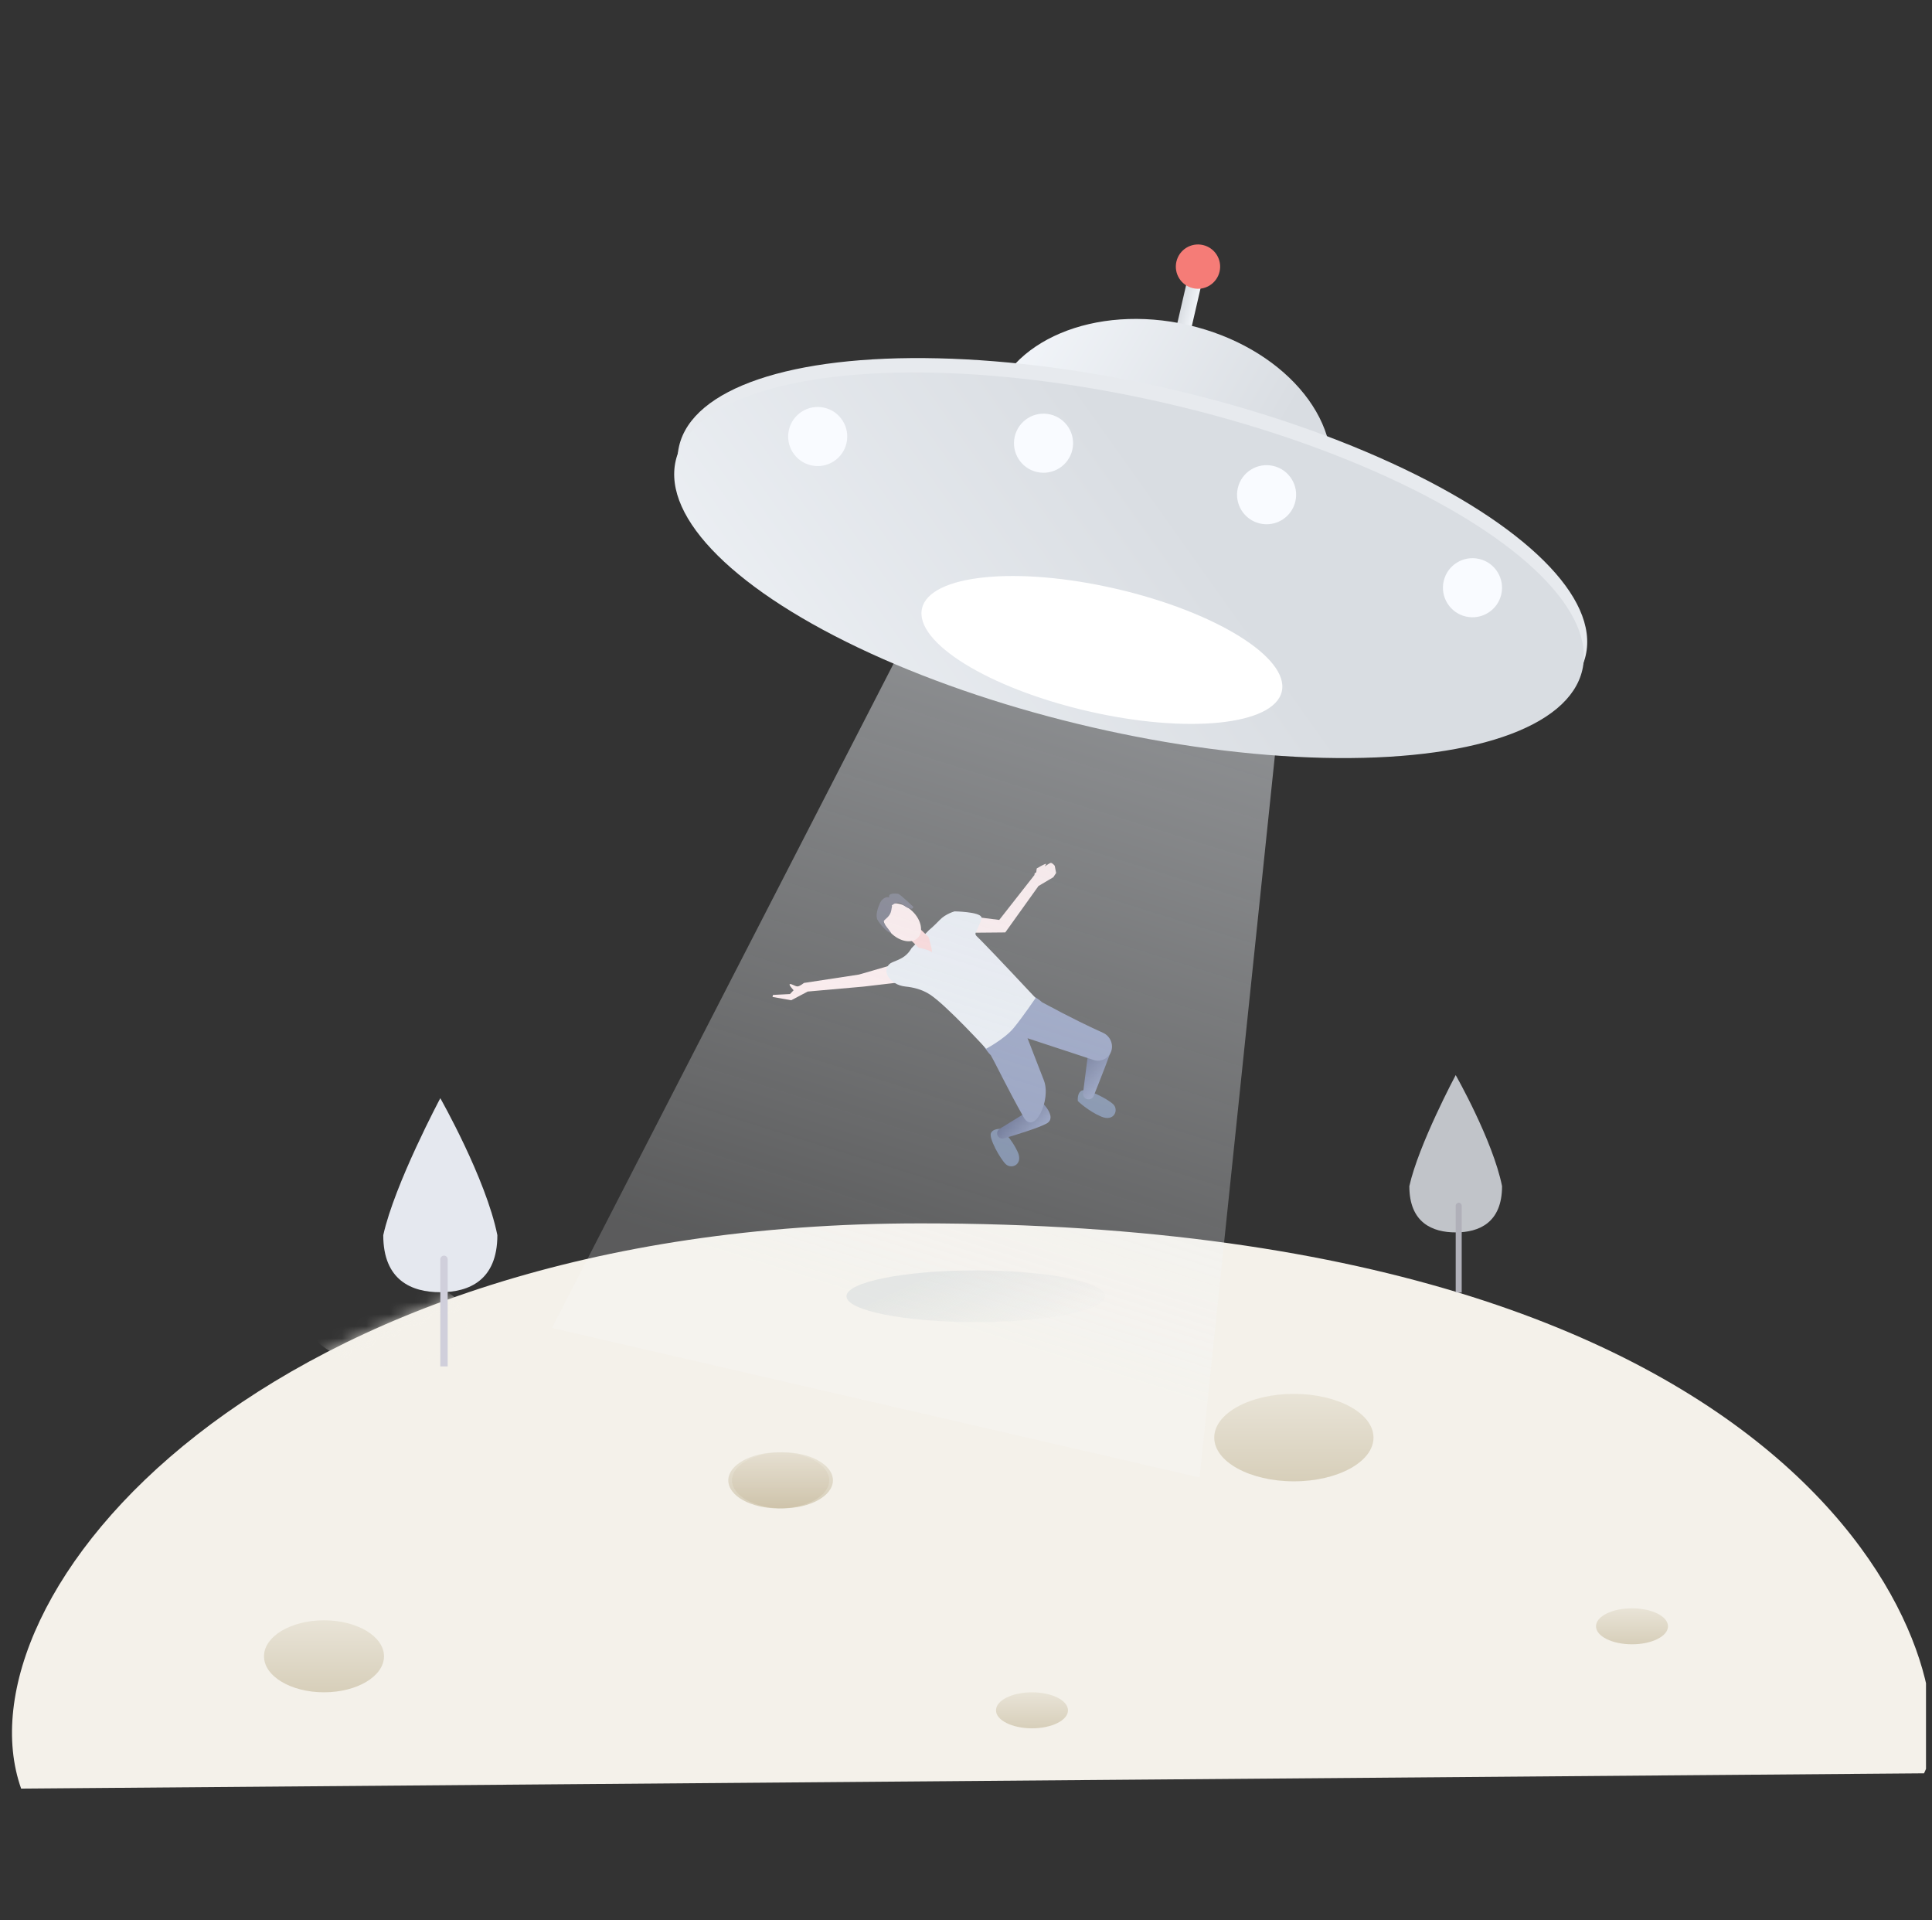 <svg width="161" height="160" viewBox="0 0 161 160" fill="none" xmlns="http://www.w3.org/2000/svg">
<rect x="0" y="0" width="161" height="160" fill="#333333" stroke="none"/>
<g clip-path="url(#clip0_263_3703)">
<path d="M160.334 147.749C164.193 140.113 153.164 101.928 76.692 101.928C21.495 101.928 -3.84 133.183 1.761 149.022" fill="#F4F1EA"/>
<mask id="mask0_263_3703" style="mask-type:luminance" maskUnits="userSpaceOnUse" x="1" y="101" width="160" height="49">
<path d="M160.334 147.749C164.193 140.113 153.164 101.928 76.692 101.928C21.495 101.928 -3.84 133.183 1.761 149.022" fill="white"/>
</mask>
<g mask="url(#mask0_263_3703)">
<ellipse opacity="0.672" cx="64.897" cy="123.342" rx="4.206" ry="2.336" fill="url(#paint0_linear_263_3703)"/>
<ellipse opacity="0.672" cx="65.206" cy="123.335" rx="4.206" ry="2.336" fill="url(#paint1_linear_263_3703)"/>
<ellipse opacity="0.672" cx="136" cy="135.499" rx="3" ry="1.5" fill="url(#paint2_linear_263_3703)"/>
<ellipse opacity="0.672" cx="86" cy="142.499" rx="3" ry="1.5" fill="url(#paint3_linear_263_3703)"/>
<ellipse opacity="0.672" cx="27" cy="137.999" rx="5" ry="3" fill="url(#paint4_linear_263_3703)"/>
<ellipse opacity="0.672" cx="107.823" cy="119.777" rx="6.636" ry="3.644" fill="url(#paint5_linear_263_3703)"/>
<ellipse opacity="0.73" cx="32.308" cy="110.058" rx="6.636" ry="3.644" fill="#F4F1EA"/>
</g>
<path d="M83.441 94.054C83.441 94.054 82.761 93.993 82.578 94.412C82.395 94.831 83.341 96.539 83.813 96.995C84.285 97.45 85.293 97.034 84.805 95.967C84.317 94.9 83.441 94.054 83.441 94.054Z" fill="#5F7293"/>
<path d="M89.82 91.739C89.82 91.739 89.735 91.061 90.147 90.864C90.56 90.667 92.299 91.552 92.772 92.008C93.244 92.464 92.862 93.486 91.779 93.036C90.696 92.585 89.82 91.739 89.82 91.739Z" fill="#5F7293"/>
<path d="M86.853 91.867L83.304 94.05C83.188 94.121 83.112 94.241 83.096 94.376V94.376C83.059 94.689 83.351 94.939 83.654 94.85C84.656 94.556 86.555 93.974 87.216 93.608C88.132 93.102 86.853 91.867 86.853 91.867Z" fill="url(#paint6_linear_263_3703)"/>
<path d="M90.714 87.45L90.253 91.077C90.214 91.382 90.478 91.639 90.782 91.592V91.592C90.944 91.568 91.08 91.462 91.14 91.31C91.522 90.355 92.875 86.949 92.467 87.753C91.993 88.685 90.714 87.45 90.714 87.45Z" fill="url(#paint7_linear_263_3703)"/>
<path d="M81.72 86.707C81.72 86.707 82.136 87.505 82.567 87.922C83.069 88.804 83.909 90.608 85.308 93.092V93.092C86.175 94.632 87.629 91.658 86.989 90.011L85.627 86.504L91.134 88.315C91.716 88.507 92.347 88.215 92.579 87.648V87.648C92.83 87.033 92.523 86.32 91.916 86.049C90.936 85.612 89.284 84.825 86.834 83.504C86.406 83.092 85.824 82.876 85.824 82.876L81.72 86.707Z" fill="#7A87AF"/>
<path d="M74.042 80.483L74.596 81.893L71.939 82.203L67.31 82.613L65.936 83.338L64.378 83.064L64.415 82.894L65.828 82.823L66.135 82.504C66.135 82.504 65.698 82.045 65.82 81.995C65.942 81.945 66.251 82.177 66.443 82.186C66.634 82.195 66.993 81.897 66.993 81.897L71.583 81.197L74.042 80.483Z" fill="#FFE9E9"/>
<path fill-rule="evenodd" clip-rule="evenodd" d="M86.398 72.355C86.398 72.355 86.984 72.005 87.141 71.975C87.208 71.962 87.149 72.065 87.059 72.188C87.291 72.034 87.494 71.907 87.548 71.896C87.693 71.868 87.895 72.137 87.895 72.137L88.011 72.732L87.779 73.086L86.516 73.835L86.521 73.849L83.772 77.688L81.301 77.711L81.301 76.398L83.27 76.646L86.195 72.916L86.201 72.933C86.21 72.84 86.218 72.772 86.218 72.772C86.218 72.772 86.271 72.734 86.356 72.674C86.366 72.507 86.398 72.355 86.398 72.355Z" fill="#FFE9E9"/>
<path d="M79.549 75.933C79.549 75.933 81.579 75.962 81.784 76.403C81.876 76.6 81.371 77.508 81.287 77.784C81.287 77.941 81.384 77.991 81.783 78.39C82.777 79.384 86.3 83.152 86.3 83.152C86.3 83.152 85.208 84.762 84.462 85.661C83.717 86.559 82.179 87.377 82.179 87.377C82.179 87.377 78.896 83.792 77.52 82.878C76.844 82.429 76.073 82.256 75.463 82.197C74.819 82.133 74.193 81.79 73.928 81.198V81.198C73.749 80.797 73.96 80.33 74.37 80.172C74.658 80.061 74.968 79.929 75.186 79.801C75.716 79.491 75.955 79.005 75.955 79.005L77.397 77.512C77.397 77.512 77.809 77.175 78.306 76.653C78.803 76.131 79.549 75.933 79.549 75.933Z" fill="#E5E9F0"/>
<path fill-rule="evenodd" clip-rule="evenodd" d="M76.108 76.847L75.269 77.717L76.548 78.952L76.549 78.951C76.573 78.956 77.437 79.138 77.616 79.31C77.797 79.486 77.387 78.082 77.387 78.082L77.387 78.082L76.108 76.847Z" fill="#FECECD"/>
<ellipse cx="75.155" cy="76.845" rx="1.272" ry="1.854" transform="rotate(-46 75.155 76.845)" fill="#FFE9E9"/>
<path fill-rule="evenodd" clip-rule="evenodd" d="M74.274 77.756C74.092 77.433 73.529 76.889 73.658 76.719C73.787 76.549 74.188 76.347 74.275 75.843C74.309 75.581 74.368 75.491 74.311 75.436C75.183 74.805 75.153 75.657 75.971 75.714C76.056 75.719 76.118 75.561 76.118 75.561C76.118 75.561 75.006 74.487 74.833 74.467C74.66 74.448 73.966 74.367 74.104 74.794C73.962 74.657 73.52 74.819 73.335 75.23C73.15 75.64 72.922 76.303 73.134 76.655C73.345 77.006 73.842 77.633 74.274 77.756Z" fill="#515264"/>
<path fill-rule="evenodd" clip-rule="evenodd" d="M106.786 57.728C106.797 57.691 106.807 57.653 106.816 57.614C107.466 54.799 101.281 50.968 93.002 49.057C84.724 47.145 77.485 47.878 76.835 50.693C76.833 50.704 76.83 50.715 76.828 50.726L76.814 50.723L45.999 110.641L99.965 123.1L106.786 57.728Z" fill="url(#paint8_linear_263_3703)"/>
<rect x="99.093" y="22.674" width="1.231" height="11.077" transform="rotate(13 99.093 22.674)" fill="url(#paint9_linear_263_3703)"/>
<ellipse cx="96.67" cy="37.273" rx="14.461" ry="10.461" transform="rotate(13 96.67 37.273)" fill="url(#paint10_linear_263_3703)"/>
<ellipse cx="94.364" cy="45.898" rx="38.769" ry="13.846" transform="rotate(13 94.364 45.898)" fill="#E7EAEE"/>
<ellipse cx="94.086" cy="47.097" rx="38.769" ry="13.846" transform="rotate(13 94.086 47.097)" fill="url(#paint11_linear_263_3703)"/>
<ellipse cx="91.825" cy="54.153" rx="15.385" ry="5.231" transform="rotate(13 91.825 54.153)" fill="white"/>
<circle cx="99.832" cy="22.214" r="1.846" transform="rotate(13 99.832 22.214)" fill="#F57C77"/>
<ellipse cx="122.707" cy="48.968" rx="2.462" ry="2.462" transform="rotate(13 122.707 48.968)" fill="#F9FBFF"/>
<ellipse cx="86.961" cy="36.927" rx="2.462" ry="2.462" transform="rotate(13 86.961 36.927)" fill="#F9FBFF"/>
<ellipse cx="105.549" cy="41.218" rx="2.462" ry="2.462" transform="rotate(13 105.549 41.218)" fill="#F9FBFF"/>
<ellipse cx="68.142" cy="36.37" rx="2.462" ry="2.462" transform="rotate(13 68.142 36.37)" fill="#F9FBFF"/>
<ellipse opacity="0.329" cx="81.308" cy="108.002" rx="10.769" ry="2.154" fill="url(#paint12_linear_263_3703)"/>
<path d="M36.692 91.5C36.692 91.5 40.496 98.188 41.447 102.911C41.447 106.684 39.069 107.665 36.692 107.665C34.315 107.665 31.938 106.684 31.938 102.911C32.888 98.632 36.692 91.5 36.692 91.5Z" fill="#E5E8EF"/>
<path d="M36.692 104.923C36.692 104.753 36.83 104.615 37 104.615V104.615C37.169 104.615 37.307 104.753 37.307 104.923V113.846H36.692V104.923Z" fill="#D0CFDB"/>
<g opacity="0.797">
<path d="M121.308 89.574C121.308 89.574 124.399 94.997 125.171 98.826C125.171 101.886 123.24 102.681 121.308 102.681C119.377 102.681 117.445 101.886 117.445 98.826C118.218 95.357 121.308 89.574 121.308 89.574Z" fill="#E5E8EF"/>
<path d="M121.309 100.459C121.309 100.321 121.421 100.209 121.559 100.209V100.209C121.697 100.209 121.809 100.321 121.809 100.459V107.693H121.309V100.459Z" fill="#D0CFDB"/>
</g>
</g>
<defs>
<linearGradient id="paint0_linear_263_3703" x1="64.897" y1="121.006" x2="64.897" y2="125.678" gradientUnits="userSpaceOnUse">
<stop stop-color="#E3DDCD"/>
<stop offset="1" stop-color="#C9BEA2"/>
</linearGradient>
<linearGradient id="paint1_linear_263_3703" x1="65.206" y1="120.999" x2="65.206" y2="125.671" gradientUnits="userSpaceOnUse">
<stop stop-color="#E3DDCD"/>
<stop offset="1" stop-color="#C9BEA2"/>
</linearGradient>
<linearGradient id="paint2_linear_263_3703" x1="136" y1="133.999" x2="136" y2="136.999" gradientUnits="userSpaceOnUse">
<stop stop-color="#E3DDCD"/>
<stop offset="1" stop-color="#C9BEA2"/>
</linearGradient>
<linearGradient id="paint3_linear_263_3703" x1="86" y1="140.999" x2="86" y2="143.999" gradientUnits="userSpaceOnUse">
<stop stop-color="#E3DDCD"/>
<stop offset="1" stop-color="#C9BEA2"/>
</linearGradient>
<linearGradient id="paint4_linear_263_3703" x1="27" y1="134.999" x2="27" y2="140.999" gradientUnits="userSpaceOnUse">
<stop stop-color="#E3DDCD"/>
<stop offset="1" stop-color="#C9BEA2"/>
</linearGradient>
<linearGradient id="paint5_linear_263_3703" x1="107.823" y1="116.133" x2="107.823" y2="123.421" gradientUnits="userSpaceOnUse">
<stop stop-color="#E3DDCD"/>
<stop offset="1" stop-color="#C9BEA2"/>
</linearGradient>
<linearGradient id="paint6_linear_263_3703" x1="87.943" y1="92.921" x2="86.126" y2="91.166" gradientUnits="userSpaceOnUse">
<stop stop-color="#7A87AF"/>
<stop offset="1" stop-color="#444F77"/>
</linearGradient>
<linearGradient id="paint7_linear_263_3703" x1="90.632" y1="91.822" x2="88.49" y2="89.754" gradientUnits="userSpaceOnUse">
<stop stop-color="#7A87AF"/>
<stop offset="1" stop-color="#444F77"/>
</linearGradient>
<linearGradient id="paint8_linear_263_3703" x1="97.309" y1="116.094" x2="117.734" y2="50.828" gradientUnits="userSpaceOnUse">
<stop stop-color="#F8FBFF" stop-opacity="0.2"/>
<stop offset="1" stop-color="#D9DDE2" stop-opacity="0.6"/>
</linearGradient>
<linearGradient id="paint9_linear_263_3703" x1="100.75" y1="22.706" x2="99.133" y2="22.674" gradientUnits="userSpaceOnUse">
<stop stop-color="#F8FBFF"/>
<stop offset="1" stop-color="#D9DDE2"/>
</linearGradient>
<linearGradient id="paint10_linear_263_3703" x1="73.563" y1="42.819" x2="100.551" y2="51.331" gradientUnits="userSpaceOnUse">
<stop stop-color="#F8FBFF"/>
<stop offset="1" stop-color="#D9DDE2"/>
</linearGradient>
<linearGradient id="paint11_linear_263_3703" x1="40.909" y1="72.028" x2="80.508" y2="27.406" gradientUnits="userSpaceOnUse">
<stop stop-color="#F8FBFF"/>
<stop offset="1" stop-color="#D9DDE2"/>
</linearGradient>
<linearGradient id="paint12_linear_263_3703" x1="73.224" y1="108.257" x2="76.946" y2="116.203" gradientUnits="userSpaceOnUse">
<stop stop-color="#C4CDD1"/>
<stop offset="1" stop-color="#C6CFD3" stop-opacity="0.01"/>
</linearGradient>
<clipPath id="clip0_263_3703">
<rect width="160" height="160" fill="white" transform="translate(0.5)"/>
</clipPath>
</defs>
</svg>
